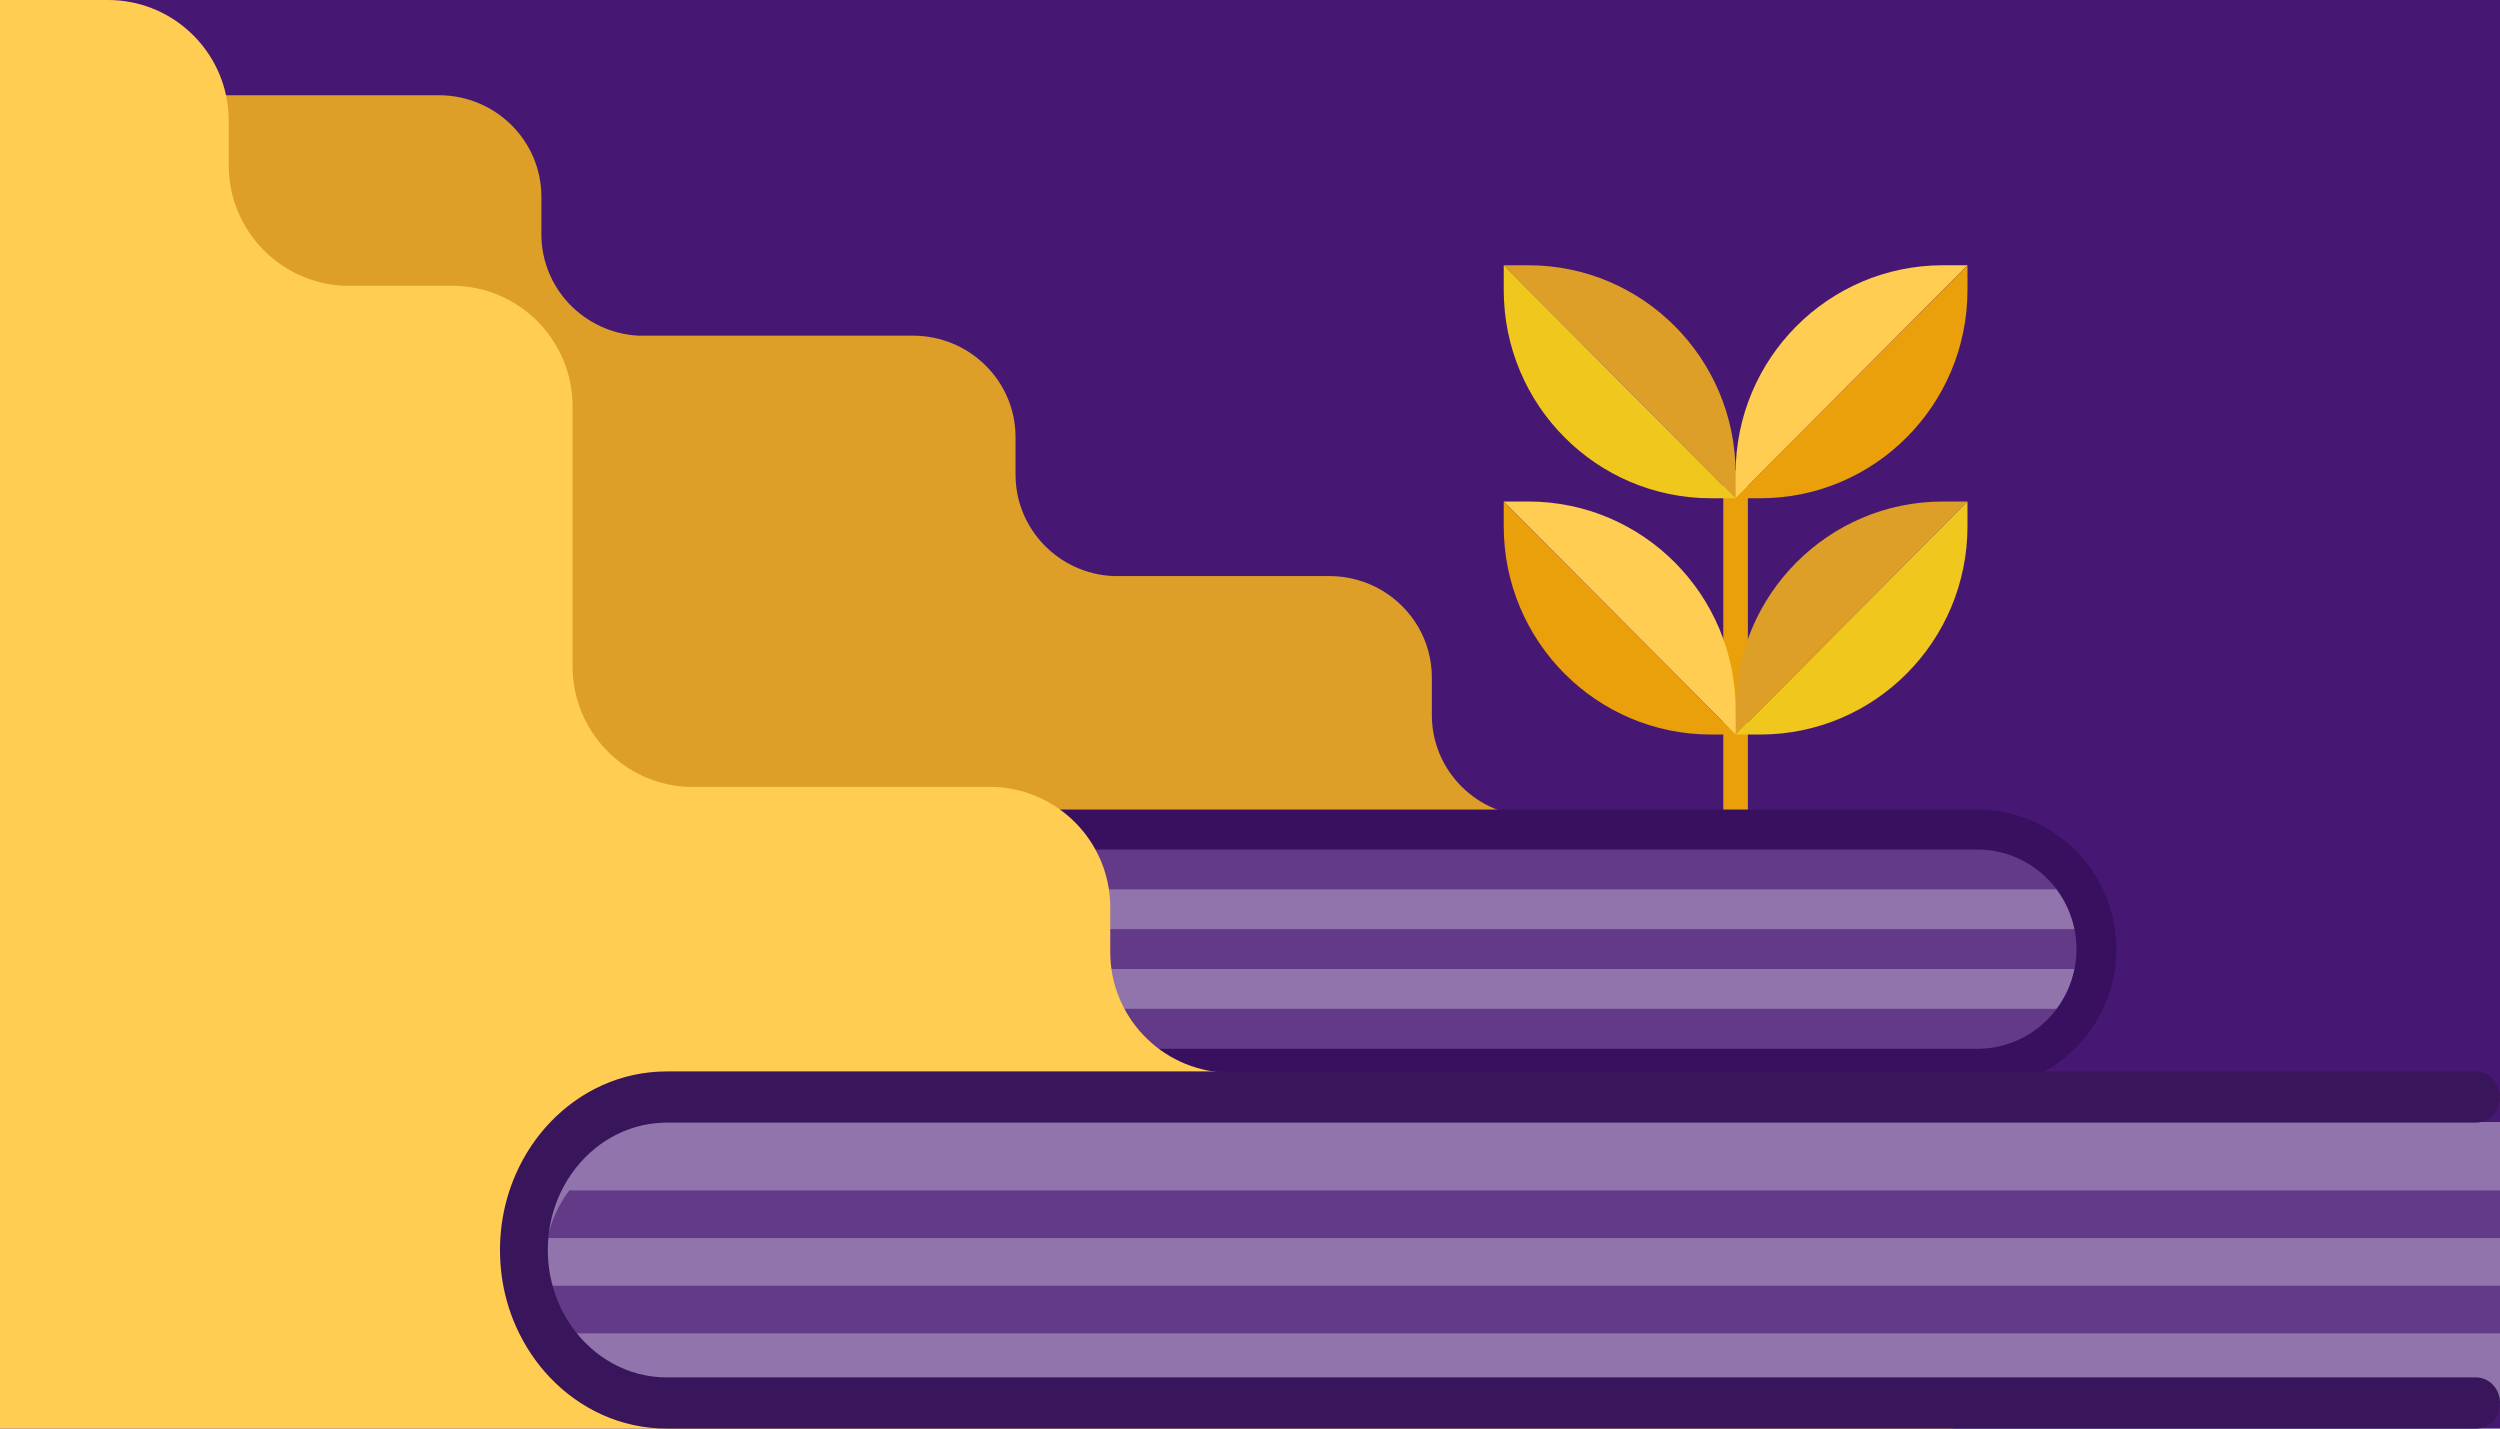 <?xml version="1.0" encoding="UTF-8"?>
<svg width="105px" height="60px" viewBox="0 0 105 60" version="1.1" xmlns="http://www.w3.org/2000/svg" xmlns:xlink="http://www.w3.org/1999/xlink">
    <!-- Generator: Sketch 64 (93537) - https://sketch.com -->
    <title>Group 5</title>
    <desc>Created with Sketch.</desc>
    <g id="Page-1" stroke="none" stroke-width="1" fill="none" fill-rule="evenodd">
        <g id="Mobile_00_MENU-step-1" transform="translate(0, -543)">
            <rect id="Rectangle-Copy-35" fill="#471873" x="0" y="40" width="375" height="627"></rect>
            <g id="Group-5" transform="translate(0, 543)">
                <g id="Group-2-Copy" transform="translate(63, 11)">
                    <rect id="Rectangle" fill="#EAA00A" x="9.378" y="8.751" width="1.033" height="26.007"></rect>
                    <g id="Group" transform="translate(0.017, 10.005)">
                        <path d="M19.617,0.059 L18.584,0.059 C13.776,0.059 9.879,3.975 9.879,8.807 L9.879,9.845 L19.617,0.059 Z" id="Path" fill="#DD9F27"></path>
                        <path d="M19.617,0.059 L19.617,1.097 C19.617,5.929 15.72,9.845 10.912,9.845 L9.879,9.845 L19.617,0.059 Z" id="Path" fill="#EFC71D"></path>
                        <path d="M0.14,0.059 L1.173,0.059 C5.981,0.059 9.879,3.975 9.879,8.807 L9.879,9.845 L0.14,0.059 Z" id="Path" fill="#FFCD52"></path>
                        <path d="M0.14,0.059 L0.14,1.097 C0.14,5.929 4.037,9.845 8.845,9.845 L9.879,9.845 L0.14,0.059 Z" id="Path" fill="#EAA00A"></path>
                    </g>
                    <g id="Group" transform="translate(0.017, 0.032)">
                        <path d="M0.14,0.109 L1.173,0.109 C5.981,0.109 9.879,4.025 9.879,8.856 L9.879,9.895 L0.14,0.109 Z" id="Path" fill="#DD9F27"></path>
                        <path d="M0.14,0.109 L0.14,1.147 C0.14,5.979 4.037,9.895 8.845,9.895 L9.879,9.895 L0.14,0.109 Z" id="Path" fill="#EFC71D"></path>
                        <path d="M19.617,0.109 L18.584,0.109 C13.776,0.109 9.879,4.025 9.879,8.856 L9.879,9.895 L19.617,0.109 Z" id="Path" fill="#FFCD52"></path>
                        <path d="M19.617,0.109 L19.617,1.147 C19.617,5.979 15.72,9.895 10.912,9.895 L9.879,9.895 L19.617,0.109 Z" id="Path" fill="#EAA00A"></path>
                    </g>
                </g>
                <path d="M96,57.769 L96,59 L65.735,59 L65.735,55.658 L42.628,55.658 L42.628,34.317 L22.713,34.317 L22.713,24.221 L3,24.221 L3,4 L18.431,4 C20.81,4 22.738,5.909 22.738,8.264 L22.738,9.841 C22.738,12.12 24.544,13.979 26.814,14.098 L38.345,14.098 C40.724,14.098 42.653,16.007 42.653,18.362 L42.653,19.937 C42.653,22.216 44.458,24.078 46.729,24.194 L55.831,24.194 C56.653,24.194 57.421,24.423 58.076,24.818 C59.313,25.567 60.138,26.917 60.138,28.458 L60.138,30.035 C60.138,32.388 62.066,34.297 64.446,34.297 L65.977,34.297 C68.356,34.297 70.285,36.206 70.285,38.561 L70.285,40.665 C70.285,42.181 71.526,43.413 73.06,43.413 L81.168,43.413 C83.547,43.413 85.473,45.322 85.473,47.675 L85.473,49.252 C85.473,51.531 87.279,53.39 89.549,53.509 L91.693,53.509 C94.072,53.504 96,55.413 96,57.769 Z" id="Path-Copy" fill="#DD9F27"></path>
                <g id="Group-Copy-3" transform="translate(18, 34)">
                    <g id="Group" transform="translate(0.226, 1.362)">
                        <path d="M67.654,8.897 L0.049,8.853 L1.235,0.2 L64.862,0.2 C65.567,0.2 67.179,-0.237 68.101,0.29 C69.313,0.982 69.781,2.789 69.892,3.959 C70.085,5.99 68.423,8.853 67.654,8.897 Z" id="Path" fill="#623A87"></path>
                        <path d="M68.906,3.662 L1.235,3.662 L1.235,1.989 L68.153,1.989 C68.519,2.477 68.779,3.045 68.906,3.662 Z" id="Path" fill="#9074AB"></path>
                        <path d="M68.906,5.335 C68.782,5.953 68.519,6.523 68.155,7.008 L1.235,7.008 L1.235,5.335 L68.906,5.335 Z" id="Path" fill="#9074AB"></path>
                    </g>
                    <path d="M70.889,5.862 C70.889,6.146 70.868,6.425 70.83,6.7 C70.746,7.29 70.574,7.853 70.328,8.373 C70.034,8.999 69.629,9.565 69.143,10.046 L69.141,10.048 C68.087,11.09 66.64,11.731 65.049,11.731 L1.637,11.731 C1.174,11.731 0.801,11.354 0.801,10.891 C0.801,10.659 0.896,10.448 1.045,10.296 C1.196,10.144 1.407,10.051 1.637,10.051 L65.049,10.051 C65.085,10.051 65.121,10.051 65.155,10.048 C66.471,10.014 67.64,9.365 68.379,8.375 C68.743,7.889 69.005,7.319 69.13,6.702 C69.186,6.432 69.213,6.15 69.213,5.864 C69.213,5.578 69.184,5.297 69.13,5.026 C69.005,4.409 68.743,3.839 68.379,3.353 C67.617,2.338 66.41,1.68 65.049,1.68 L1.637,1.68 C1.174,1.68 0.801,1.303 0.801,0.84 C0.801,0.606 0.896,0.397 1.045,0.245 C1.196,0.093 1.407,0 1.637,0 L65.049,0 C66.643,0 68.087,0.642 69.141,1.682 C69.627,2.161 70.032,2.727 70.328,3.355 C70.574,3.875 70.746,4.436 70.83,5.029 C70.868,5.297 70.889,5.576 70.889,5.862 Z" id="Path" fill="#39105F"></path>
                </g>
                <path d="M82,60 L0,60 L0,0 L4.536,0 C7.127,0 9.267,1.946 9.569,4.456 C9.594,4.655 9.607,4.859 9.607,5.067 L9.607,6.941 C9.607,9.652 11.738,11.865 14.418,12.001 L18.977,12.001 C21.779,12.001 24.048,14.269 24.048,17.069 L24.048,27.987 C24.048,30.692 26.17,32.905 28.842,33.048 L41.56,33.048 C44.362,33.048 46.631,35.318 46.631,38.115 L46.631,39.989 C46.631,42.7 48.762,44.913 51.442,45.049 L53.57,45.049 C56.372,45.049 58.641,47.317 58.641,50.114 L58.641,51.027 C58.641,53.827 60.911,56.095 63.71,56.095 L77.063,56.095 C79.463,56.097 81.474,57.764 82,60 Z" id="Path-Copy-2" fill="#FFCD52"></path>
                <g id="Group-Copy-5" transform="translate(21, 45)">
                    <g id="Group" transform="translate(1, 2)">
                        <path d="M1.022,2.306 C1.924,1.011 3.822,0.045 5.424,0 L83,0.124 L83,12 C48.55,11.954 22.699,11.904 5.447,11.851 C3.127,11.844 0.314,9.835 0.007,6.062 C-0.054,5.314 0.285,4.062 1.022,2.306 Z" id="Path" fill="#9074AB"></path>
                        <path d="M1,7 L83,7 L83,9 L1.911,9 C1.468,8.418 1.151,7.736 1,7 Z" id="Path" fill="#623A87"></path>
                        <path d="M1,5 C1.151,4.261 1.468,3.582 1.911,3 L83,3 L83,5 L1,5 Z" id="Path" fill="#623A87"></path>
                    </g>
                    <path d="M0,7.504 C0,7.139 0.025,6.781 0.07,6.434 C0.17,5.678 0.377,4.96 0.672,4.294 C1.026,3.492 1.509,2.769 2.092,2.154 L2.095,2.152 C3.359,0.819 5.09,0 7.001,0 L82.997,0 C83.551,0 84,0.481 84,1.075 C84,1.371 83.887,1.641 83.707,1.836 C83.526,2.03 83.274,2.149 82.997,2.149 L6.999,2.149 C6.956,2.149 6.913,2.149 6.872,2.152 C5.295,2.196 3.894,3.027 3.009,4.292 C2.571,4.914 2.258,5.641 2.108,6.431 C2.042,6.777 2.008,7.136 2.008,7.501 C2.008,7.866 2.042,8.226 2.108,8.571 C2.258,9.361 2.571,10.088 3.009,10.711 C3.922,12.009 5.369,12.851 7.001,12.851 L82.997,12.851 C83.551,12.851 84,13.332 84,13.925 C84,14.222 83.887,14.492 83.707,14.686 C83.526,14.881 83.274,15 82.997,15 L6.999,15 C5.088,15 3.356,14.181 2.092,12.848 C1.509,12.235 1.026,11.511 0.669,10.708 C0.374,10.042 0.17,9.325 0.068,8.569 C0.025,8.226 0,7.868 0,7.504 Z" id="Path" fill="#39155B"></path>
                </g>
            </g>
        </g>
    </g>
</svg>